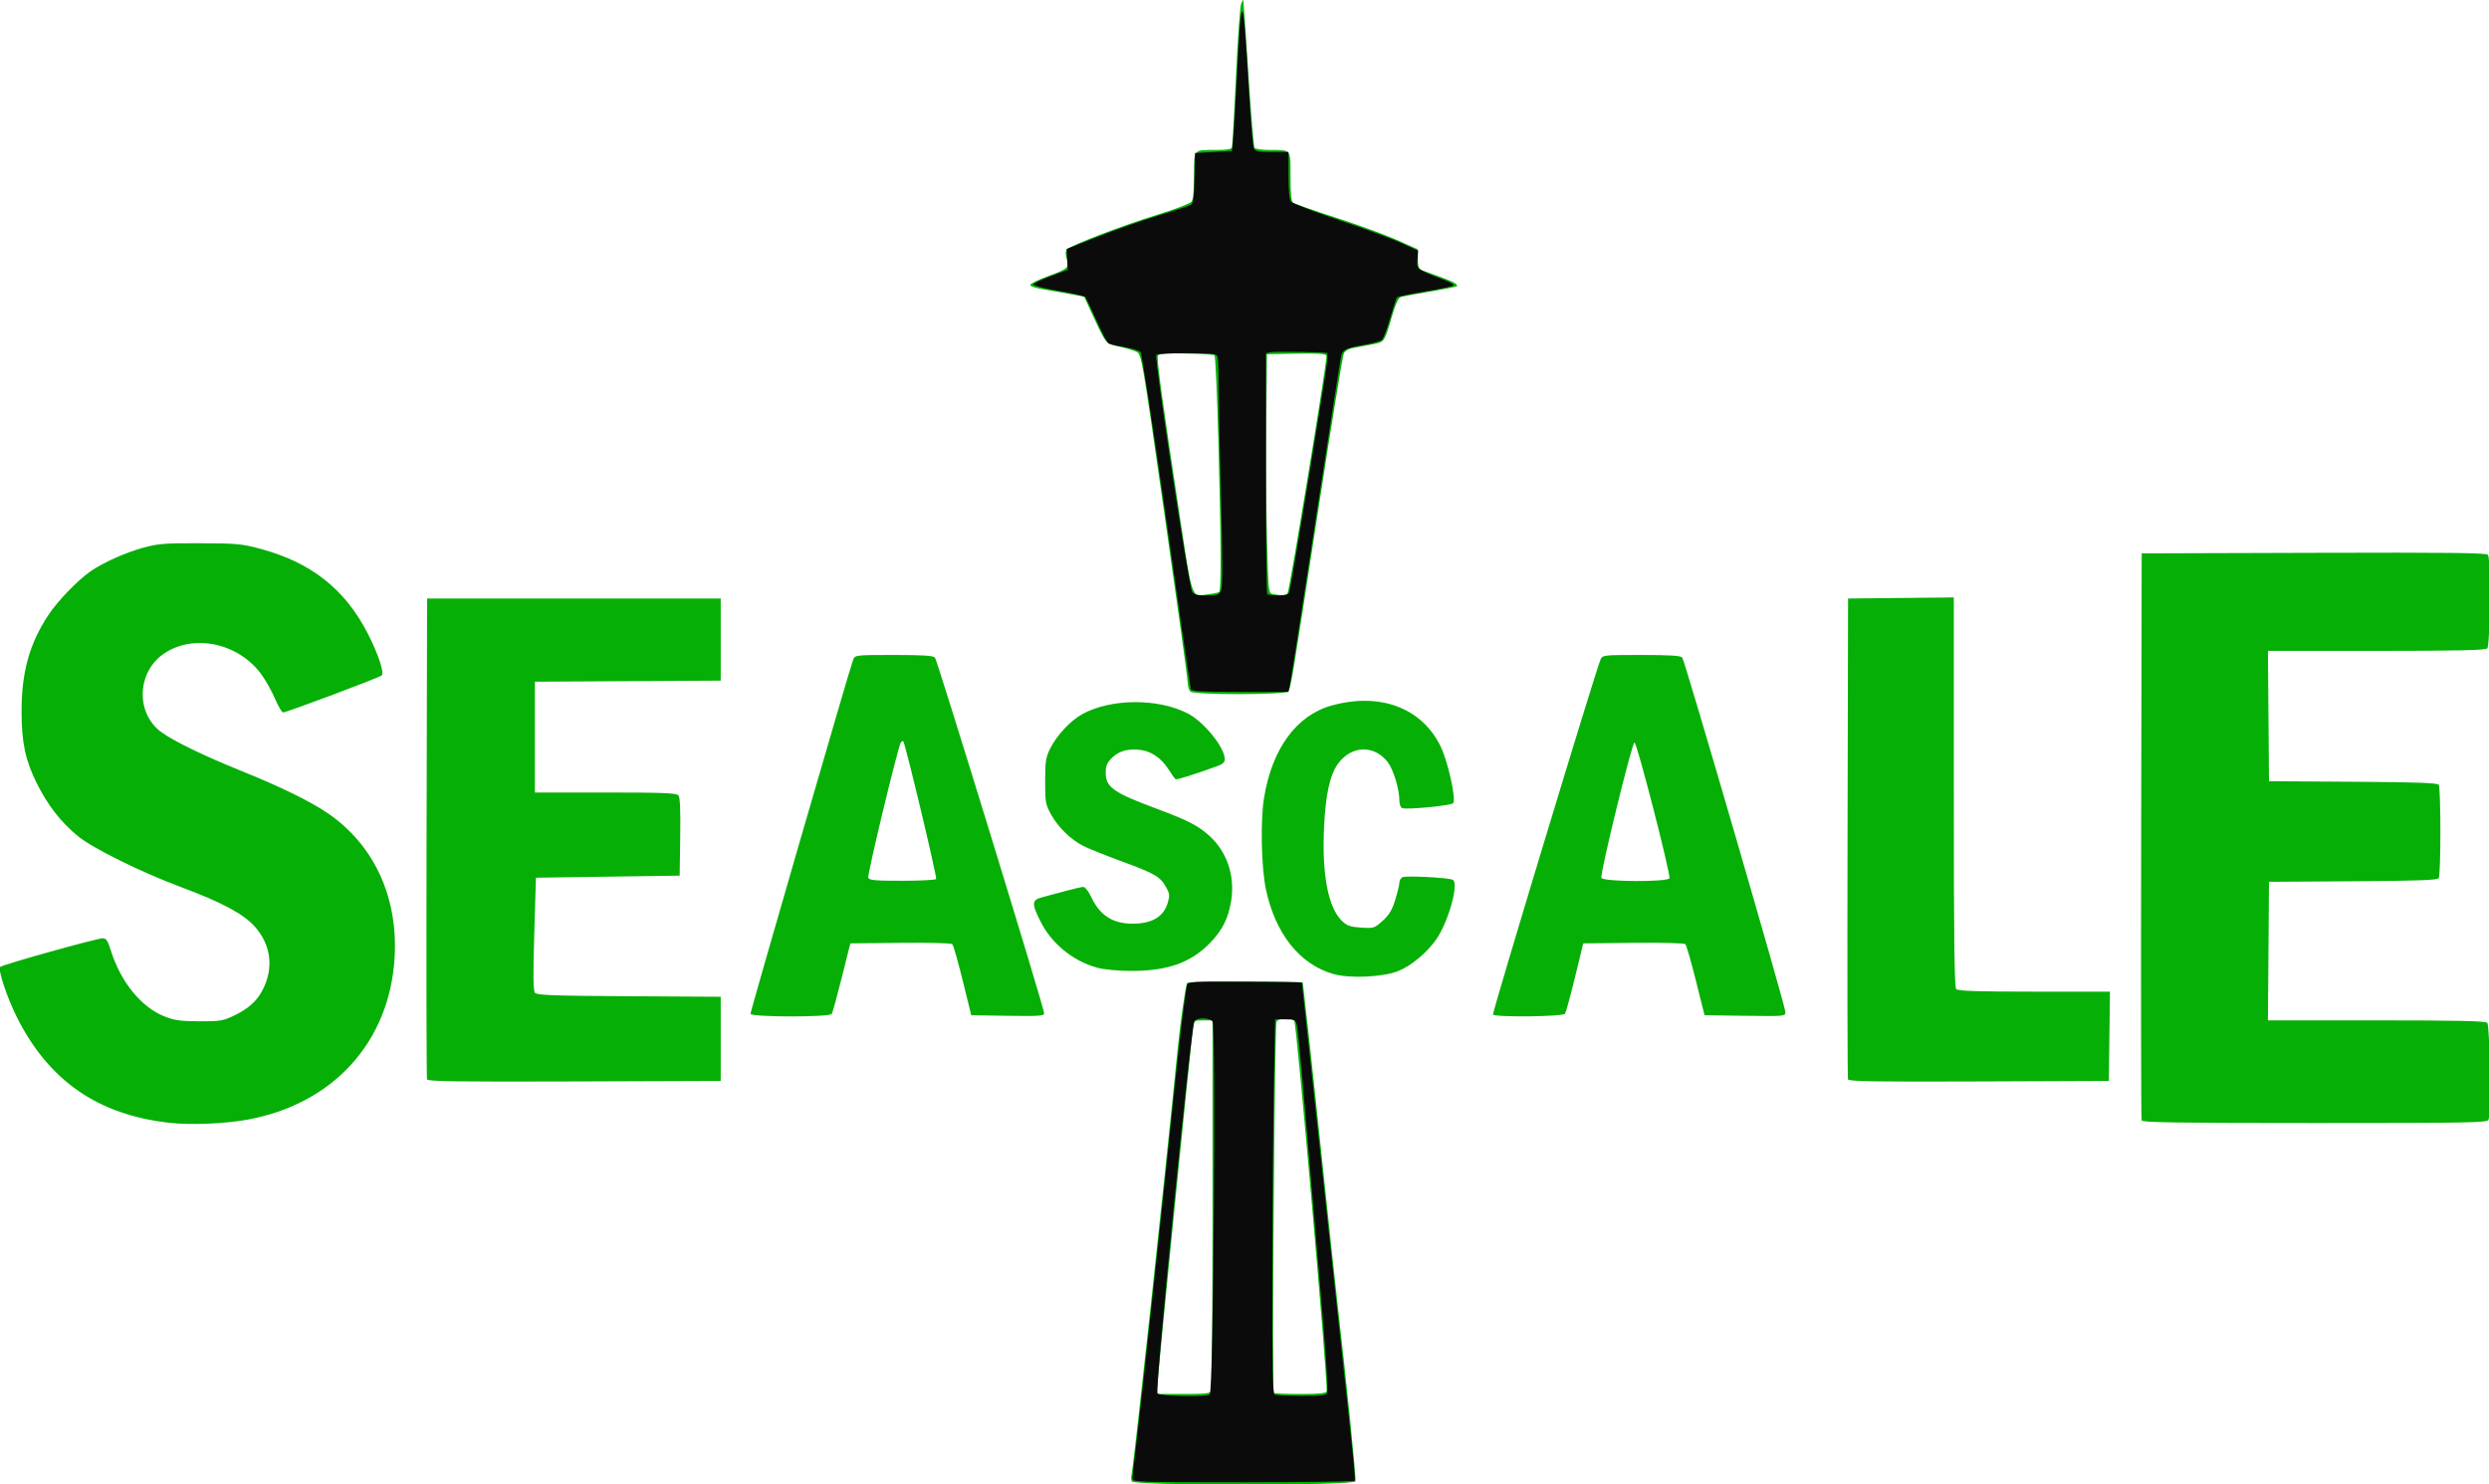 <?xml version="1.0" encoding="UTF-8" standalone="no"?>
<svg id="svg2" xmlns:rdf="http://www.w3.org/1999/02/22-rdf-syntax-ns#" xmlns="http://www.w3.org/2000/svg" viewBox="0 0 640 381.7" version="1.1" xmlns:cc="http://creativecommons.org/ns#" xmlns:dc="http://purl.org/dc/elements/1.1/">
 <defs id="defs4"></defs>
 <g id="layer1" transform="translate(-60.134,-42.414)">
  <g id="g2830" transform="matrix(0.528,0,0,0.528,174.664,35.917)">
   <path id="path2834" fill="#06af06" d="m334.25,733.96c-0.296-0.772-0.349-2.234-0.117-3.25,1.107-4.85,15.961-142.03,22.507-207.85,1.221-12.277,3.836-30.531,4.537-31.664,0.625-1.011,56.399-1.136,56.399-0.126,0,0.39,0.664,6.353,1.476,13.25,0.812,6.897,2.382,21.09,3.489,31.54,8.681,81.922,11.156,105.09,12.019,112.5,4.296,36.911,9.085,84.378,8.632,85.559-0.819,2.134-108.12,2.171-108.94,0.037zm38.718-44.178c0.334-0.87,0.607-41.82,0.607-91v-89.418h-4.455c-4.249,0-4.48,0.15-4.993,3.25-0.797,4.812-17.552,172.85-17.552,176.03v2.721h12.893c10.834,0,12.99-0.253,13.5-1.582zm56.175,0.264c0.843-2.196-14.589-179-15.745-180.39-1.613-1.944-7.577-1.626-8.666,0.462-0.944,1.811-2.259,179.82-1.335,180.74,0.281,0.281,6.075,0.511,12.875,0.511,9.308,0,12.49-0.326,12.87-1.318zm-563.43-130.77c-34.859-3.858-58.834-20.429-74.382-51.411-4.834-9.633-9.363-23.293-8.131-24.525,1.146-1.146,46.919-13.942,49.943-13.962,1.647-0.011,2.431,1.157,3.855,5.737,4.822,15.508,14.841,27.841,26.293,32.366,4.747,1.876,7.758,2.295,16.785,2.335,9.812,0.044,11.594-0.231,16.5-2.541,7.418-3.494,11.627-7.239,14.497-12.903,5.427-10.709,3.971-21.934-3.994-30.793-5.496-6.113-16.114-11.776-36.002-19.202-19.276-7.197-42.702-18.772-49.976-24.695-8.239-6.708-14.842-15.185-20.109-25.817-5.567-11.236-7.375-19.742-7.397-34.792-0.028-19.248,3.785-33.074,12.977-47.047,4.532-6.889,14.175-16.918,20.563-21.385,5.915-4.136,17.14-9.185,25.497-11.468,7.536-2.059,10.547-2.3,27.946-2.234,17.779,0.067,20.365,0.306,29.304,2.706,24.698,6.633,41.161,19.612,52.277,41.213,5.066,9.845,8.185,19.149,6.857,20.455-1.056,1.038-46.329,18.052-48.037,18.052-0.605,0-2.341-2.918-3.857-6.486-1.516-3.567-4.48-8.893-6.587-11.835-11.1-15.501-33.208-20.247-47.722-10.245-13.179,9.082-13.692,29.173-0.977,38.275,6.306,4.514,20.515,11.391,38.857,18.807,19.044,7.7,33.367,14.699,41.807,20.431,22.655,15.385,34.509,40.882,32.765,70.478-2.425,41.164-30.002,71.459-71.898,78.984-11.064,1.987-27.382,2.638-37.652,1.501zm960.32-1.161c-0.262-0.688-0.36-63.125-0.219-138.75l0.257-137.5,83.937-0.256c66.489-0.203,84.103,0.005,84.735,1,1.354,2.133,1.011,44.173-0.372,45.556-0.903,0.903-14.27,1.2-54.014,1.2h-52.814l0.264,31.75,0.264,31.75,40.948,0.261c31.232,0.199,41.135,0.555,41.735,1.5,0.433,0.681,0.787,10.914,0.787,22.739s-0.354,22.057-0.787,22.739c-0.6,0.945-10.502,1.301-41.735,1.5l-40.948,0.261-0.263,33.75-0.263,33.75h52.813c39.744,0,53.11,0.297,54.013,1.2,1.268,1.268,1.806,44.058,0.593,47.218-0.547,1.425-8.926,1.582-84.531,1.582-66.219,0-84.025-0.264-84.4-1.25zm-834.99-19.99c-0.263-0.69-0.363-53.68-0.221-117.76l0.257-116.5h71.5,71.5v20,20l-45.25,0.26-45.25,0.26v26.99,26.99h34.378c28.004,0,34.59,0.256,35.522,1.38,0.793,0.956,1.061,7.178,0.872,20.25l-0.273,18.87-35,0.5-35,0.5-0.809,27.327c-0.606,20.461-0.514,27.682,0.364,28.74,0.972,1.171,8.805,1.458,45.809,1.673l44.636,0.26v20.5,20.5l-71.279,0.257c-56.493,0.203-71.378-0.004-71.757-1zm692,0.001c-0.263-0.692-0.363-53.682-0.221-117.76l0.257-116.5,25.75-0.267,25.75-0.267v94.817c0,72.413,0.284,95.1,1.2,96.017,0.89,0.89,10.715,1.2,38.02,1.2h36.82l-0.27,21.75-0.27,21.75-63.279,0.257c-50.092,0.204-63.378-0.005-63.757-1zm-534.47-31.98c0-1.472,48.651-169.33,50.005-172.53,0.94-2.22,1.201-2.25,19.851-2.25,14.33,0,19.161,0.316,19.983,1.306,1.214,1.463,53.161,170.66,53.161,173.15,0,1.403-2.08,1.558-17.75,1.317l-17.75-0.273-4.145-16.845c-2.28-9.265-4.56-17.26-5.068-17.768-0.529-0.529-11.33-0.809-25.293-0.655l-24.37,0.268-4.152,16.586c-2.284,9.122-4.475,17.11-4.871,17.75-1.05,1.699-39.601,1.647-39.601-0.054zm90.41-65.64c0.535-0.866-15.024-66.086-15.998-67.06-0.288-0.288-0.837-0.015-1.219,0.607-1.471,2.392-16.389,64.364-15.839,65.798,0.485,1.264,3.216,1.513,16.553,1.513,8.785,0,16.211-0.386,16.503-0.859zm271.18,66.012c-0.484-0.783,50.113-167.87,52.359-172.9,0.99-2.219,1.268-2.25,19.903-2.25,13.913,0,19.166,0.33,19.91,1.25,1.278,1.58,50.234,169.9,50.234,172.71,0,2.046-0.327,2.076-19.688,1.809l-19.688-0.271-4.22-16.858c-2.321-9.272-4.629-17.267-5.13-17.768-0.513-0.513-11.579-0.793-25.322-0.642l-24.411,0.268-4.021,16.508c-2.211,9.079-4.385,17.067-4.83,17.75-0.944,1.449-34.214,1.823-35.096,0.395zm85.916-66.403c0.684-1.91-15.869-66.266-17.01-66.135-1.251,0.144-16.85,64.031-16.106,65.968,0.746,1.945,32.423,2.104,33.117,0.167zm-163.49,46.709c-16.527-4.628-28.561-19.764-33.064-41.587-2.187-10.597-2.654-32.88-0.92-43.872,3.81-24.152,15.75-40.586,32.96-45.365,23.483-6.521,43.81,1.045,53.008,19.729,3.676,7.467,7.819,26.209,6.16,27.867-1.183,1.183-22.535,3.225-24.767,2.369-0.812-0.312-1.401-1.933-1.401-3.859,0-5.376-2.889-14.908-5.594-18.454-6.576-8.621-17.761-8.302-24.277,0.693-3.938,5.436-6.056,15.056-6.798,30.885-1.085,23.132,2.002,39.247,8.759,45.721,2.458,2.355,3.997,2.888,9.304,3.226,6.17,0.393,6.482,0.294,10.477-3.315,3.163-2.858,4.582-5.224,6.123-10.214,1.103-3.572,2.006-7.324,2.006-8.339,0-1.015,0.656-2.212,1.459-2.661,1.635-0.915,22.884,0.192,24.651,1.285,2.952,1.824-2.213,20.362-8.027,28.813-4.57,6.643-12.537,13.266-18.88,15.696-7.532,2.885-23.31,3.585-31.177,1.382zm-114.92-3.041c-12.059-3.243-22.579-11.845-28.032-22.921-4.246-8.624-4.089-10.156,1.177-11.52,2.337-0.605,7.429-1.973,11.314-3.039,3.885-1.066,7.746-1.938,8.579-1.938,0.843,0,2.571,2.255,3.894,5.079,4.431,9.46,11.444,13.442,22.442,12.741,7.921-0.504,12.851-3.85,14.683-9.966,1.08-3.604,0.994-4.517-0.718-7.643-2.835-5.177-5.455-6.713-21.485-12.598-7.953-2.92-16.417-6.309-18.809-7.532-6.158-3.149-12.306-9.13-15.721-15.293-2.743-4.951-2.929-5.99-2.925-16.288,0.004-9.555,0.316-11.628,2.374-15.78,3.27-6.596,9.976-13.779,15.848-16.975,13.863-7.545,36.559-7.702,51.062-0.352,7.973,4.04,18.211,16.672,18.211,22.469,0,1.28-1.107,2.347-3.25,3.131-11.132,4.074-20.102,6.907-20.701,6.536-0.382-0.236-1.923-2.372-3.423-4.746-3.385-5.356-8.274-8.793-13.501-9.494-6.049-0.811-10.717,0.456-14.086,3.825-2.428,2.428-3.039,3.89-3.039,7.273,0,7.05,3.746,9.685,25,17.588,15.074,5.606,20.236,8.278,25.68,13.296,8.445,7.784,12.307,19.392,10.441,31.378-1.348,8.656-4.454,14.778-10.655,20.998-9.431,9.46-20.726,13.357-38.466,13.271-5.859-0.029-12.885-0.692-15.895-1.502zm45.1-134.62c-0.66-0.66-1.221-2.572-1.246-4.25s-5.097-38.363-11.27-81.523c-11.099-77.602-11.251-78.486-13.704-79.705-1.364-0.678-5.18-1.815-8.48-2.527-6.659-1.437-6.127-0.769-13.765-17.295l-3.235-7-6-1.152c-3.3-0.634-9.285-1.691-13.3-2.349-4.639-0.76-7.161-1.615-6.917-2.346,0.211-0.632,4.041-2.5,8.511-4.151,10.022-3.701,10.465-4.112,9.203-8.513-0.723-2.519-0.654-3.755,0.26-4.654,2.08-2.046,27.305-11.705,43.744-16.749,8.525-2.616,16.062-5.479,16.75-6.362,0.83-1.066,1.25-5.369,1.25-12.808,0-13.003-0.502-12.416,10.613-12.416,5.074,0,7.581-0.399,7.861-1.25,0.226-0.688,1.102-16.148,1.948-34.356s1.968-34.183,2.494-35.5c0.527-1.317,1.022-2.169,1.1-1.894s1.169,16.303,2.423,35.618,2.595,35.627,2.98,36.25c0.411,0.665,3.531,1.132,7.559,1.132,10.483,0,10.023-0.596,10.023,12.985,0,8.241,0.375,12.056,1.25,12.724,0.688,0.524,9.998,3.775,20.691,7.223,10.692,3.449,24.08,8.337,29.75,10.863l10.309,4.593v4.699c0,3.544,0.43,4.87,1.75,5.394,0.963,0.382,4.9,1.828,8.75,3.212,6.893,2.479,9.306,3.834,8.413,4.727-0.25,0.25-6.07,1.4-12.933,2.557-6.864,1.157-13.261,2.338-14.217,2.626-1.178,0.355-2.562,3.318-4.3,9.21-3.948,13.382-3.461,12.737-10.625,14.077-3.486,0.652-7.58,1.43-9.097,1.729-1.517,0.299-3.214,1.394-3.77,2.434-0.557,1.04-6.187,35.541-12.511,76.669-13.194,85.802-13.287,86.356-14.67,88.028-1.449,1.751-45.843,1.797-47.59,0.05zm13.993-48.419c1.107-0.684,1.021-22.141-0.291-72.381-0.61-23.375-1.483-42.733-1.939-43.018-0.456-0.285-6.711-0.655-13.9-0.823-11.256-0.263-13.156-0.083-13.686,1.299-0.592,1.543,2.289,22.563,10.697,78.042,6.177,40.753,5.586,39.068,13.324,38.041,2.742-0.364,5.349-0.886,5.793-1.16zm33.367,0.523c1.045-1.691,19.482-114.23,18.951-115.68-0.357-0.973-3.866-1.212-14.739-1l-14.271,0.278-0.315,33c-0.173,18.15-0.011,44.338,0.361,58.195,0.662,24.685,0.719,25.204,2.815,25.614,4.15,0.813,6.528,0.679,7.198-0.405z"/>
   <path id="path2832" fill="#0b0b0b" d="m334.57,732.6c0-0.97,0.894-8.957,1.986-17.75,1.888-15.193,13.157-120.03,18.54-172.49,2.597-25.301,5.263-47.179,6.125-50.266,0.459-1.641,2.44-1.747,28.171-1.5l27.678,0.266,0.638,6c0.351,3.3,2.719,25.125,5.262,48.5s7.105,65.675,10.138,94c3.033,28.325,6.567,60.95,7.853,72.5s2.148,21.338,1.915,21.75c-0.233,0.412-24.697,0.75-54.365,0.75-50.865,0-53.941-0.101-53.941-1.764zm37.659-41.005c1.779-1.132,3.12-179.59,1.365-181.7-1.528-1.842-7.368-2.027-8.814-0.279-1.637,1.978-19.316,179.92-18.029,181.47,1.171,1.412,23.364,1.859,25.478,0.513zm57.098-0.482c0.68-0.847-0.395-17.512-3.336-51.75-2.386-27.775-5.74-67.15-7.454-87.5-1.713-20.35-3.448-38.35-3.855-40-0.697-2.828-1.022-3-5.676-3h-4.936l-0.616,31.5c-0.339,17.325-0.676,58.35-0.75,91.167-0.105,46.899,0.133,59.775,1.116,60.171,0.688,0.277,6.482,0.54,12.878,0.583,8.183,0.056,11.924-0.291,12.63-1.171zm-66.281-343c-0.254-0.688-5.626-37.638-11.939-82.112-6.313-44.474-11.966-81.45-12.563-82.169-0.597-0.719-4.109-1.817-7.806-2.441-3.696-0.623-7.255-1.464-7.907-1.867-0.652-0.403-3.265-5.442-5.806-11.197-2.541-5.755-5.006-10.865-5.478-11.355-0.472-0.49-6.397-1.84-13.168-3-6.77-1.16-12.2-2.56-12.067-3.11,0.134-0.55,3.959-2.375,8.5-4.056l8.257-3.057-0.269-5.082-0.269-5.082,15.269-6c8.398-3.3,21.569-7.903,29.269-10.229,7.7-2.326,14.774-4.636,15.719-5.131,1.458-0.764,1.762-2.763,2-13.132l0.281-12.231,9-0.5,9-0.5,0.635-7c0.349-3.85,1.201-18.475,1.892-32.5,1.965-39.862,2.897-38.524,5.57,8,0.901,15.675,2.05,29.288,2.555,30.25,0.757,1.443,2.313,1.75,8.883,1.75h7.965v11.309c0,7.548,0.416,11.828,1.25,12.869,0.688,0.858,11.375,4.955,23.75,9.104s26.015,9.184,30.311,11.189l7.811,3.646-0.311,4.168c-0.289,3.878-0.068,4.292,3.189,5.958,1.925,0.985,6.13,2.731,9.343,3.881s5.464,2.444,5,2.876c-0.464,0.432-6.693,1.759-13.843,2.949-7.15,1.19-13.287,2.476-13.637,2.857-0.35,0.382-1.859,4.969-3.352,10.194-1.493,5.225-3.328,9.988-4.076,10.583-0.749,0.596-4.64,1.662-8.648,2.369-8.788,1.551-10.39,2.311-11.112,5.271-0.306,1.252-5.318,33.326-11.138,71.276-11.364,74.1-13.34,86.75-14.091,90.25l-0.483,2.25h-23.512c-17.897,0-23.622-0.299-23.973-1.25zm14.683-48.199c0.822-1.804,0.813-13.73-0.034-45.25-0.632-23.54-1.144-48.277-1.137-54.969,0.007-6.692-0.261-12.88-0.594-13.75-0.514-1.341-2.793-1.582-14.941-1.582-7.884,0-14.563,0.371-14.843,0.824-0.992,1.606,15.704,112.02,17.426,115.24,0.847,1.583,2.126,1.936,7.022,1.936,5.382,0,6.099-0.247,7.102-2.449zm33.256,0.699c0.941-2.996,18.585-110.88,18.585-113.64,0-1.436-0.113-2.655-0.25-2.709-1.202-0.474-25.771-0.851-27.5-0.422l-2.25,0.559v58.314c0,32.073,0.3,58.614,0.667,58.981,0.367,0.367,2.811,0.667,5.433,0.667,3.663,0,4.893-0.405,5.316-1.75z"/>
  </g>
 </g>
</svg>